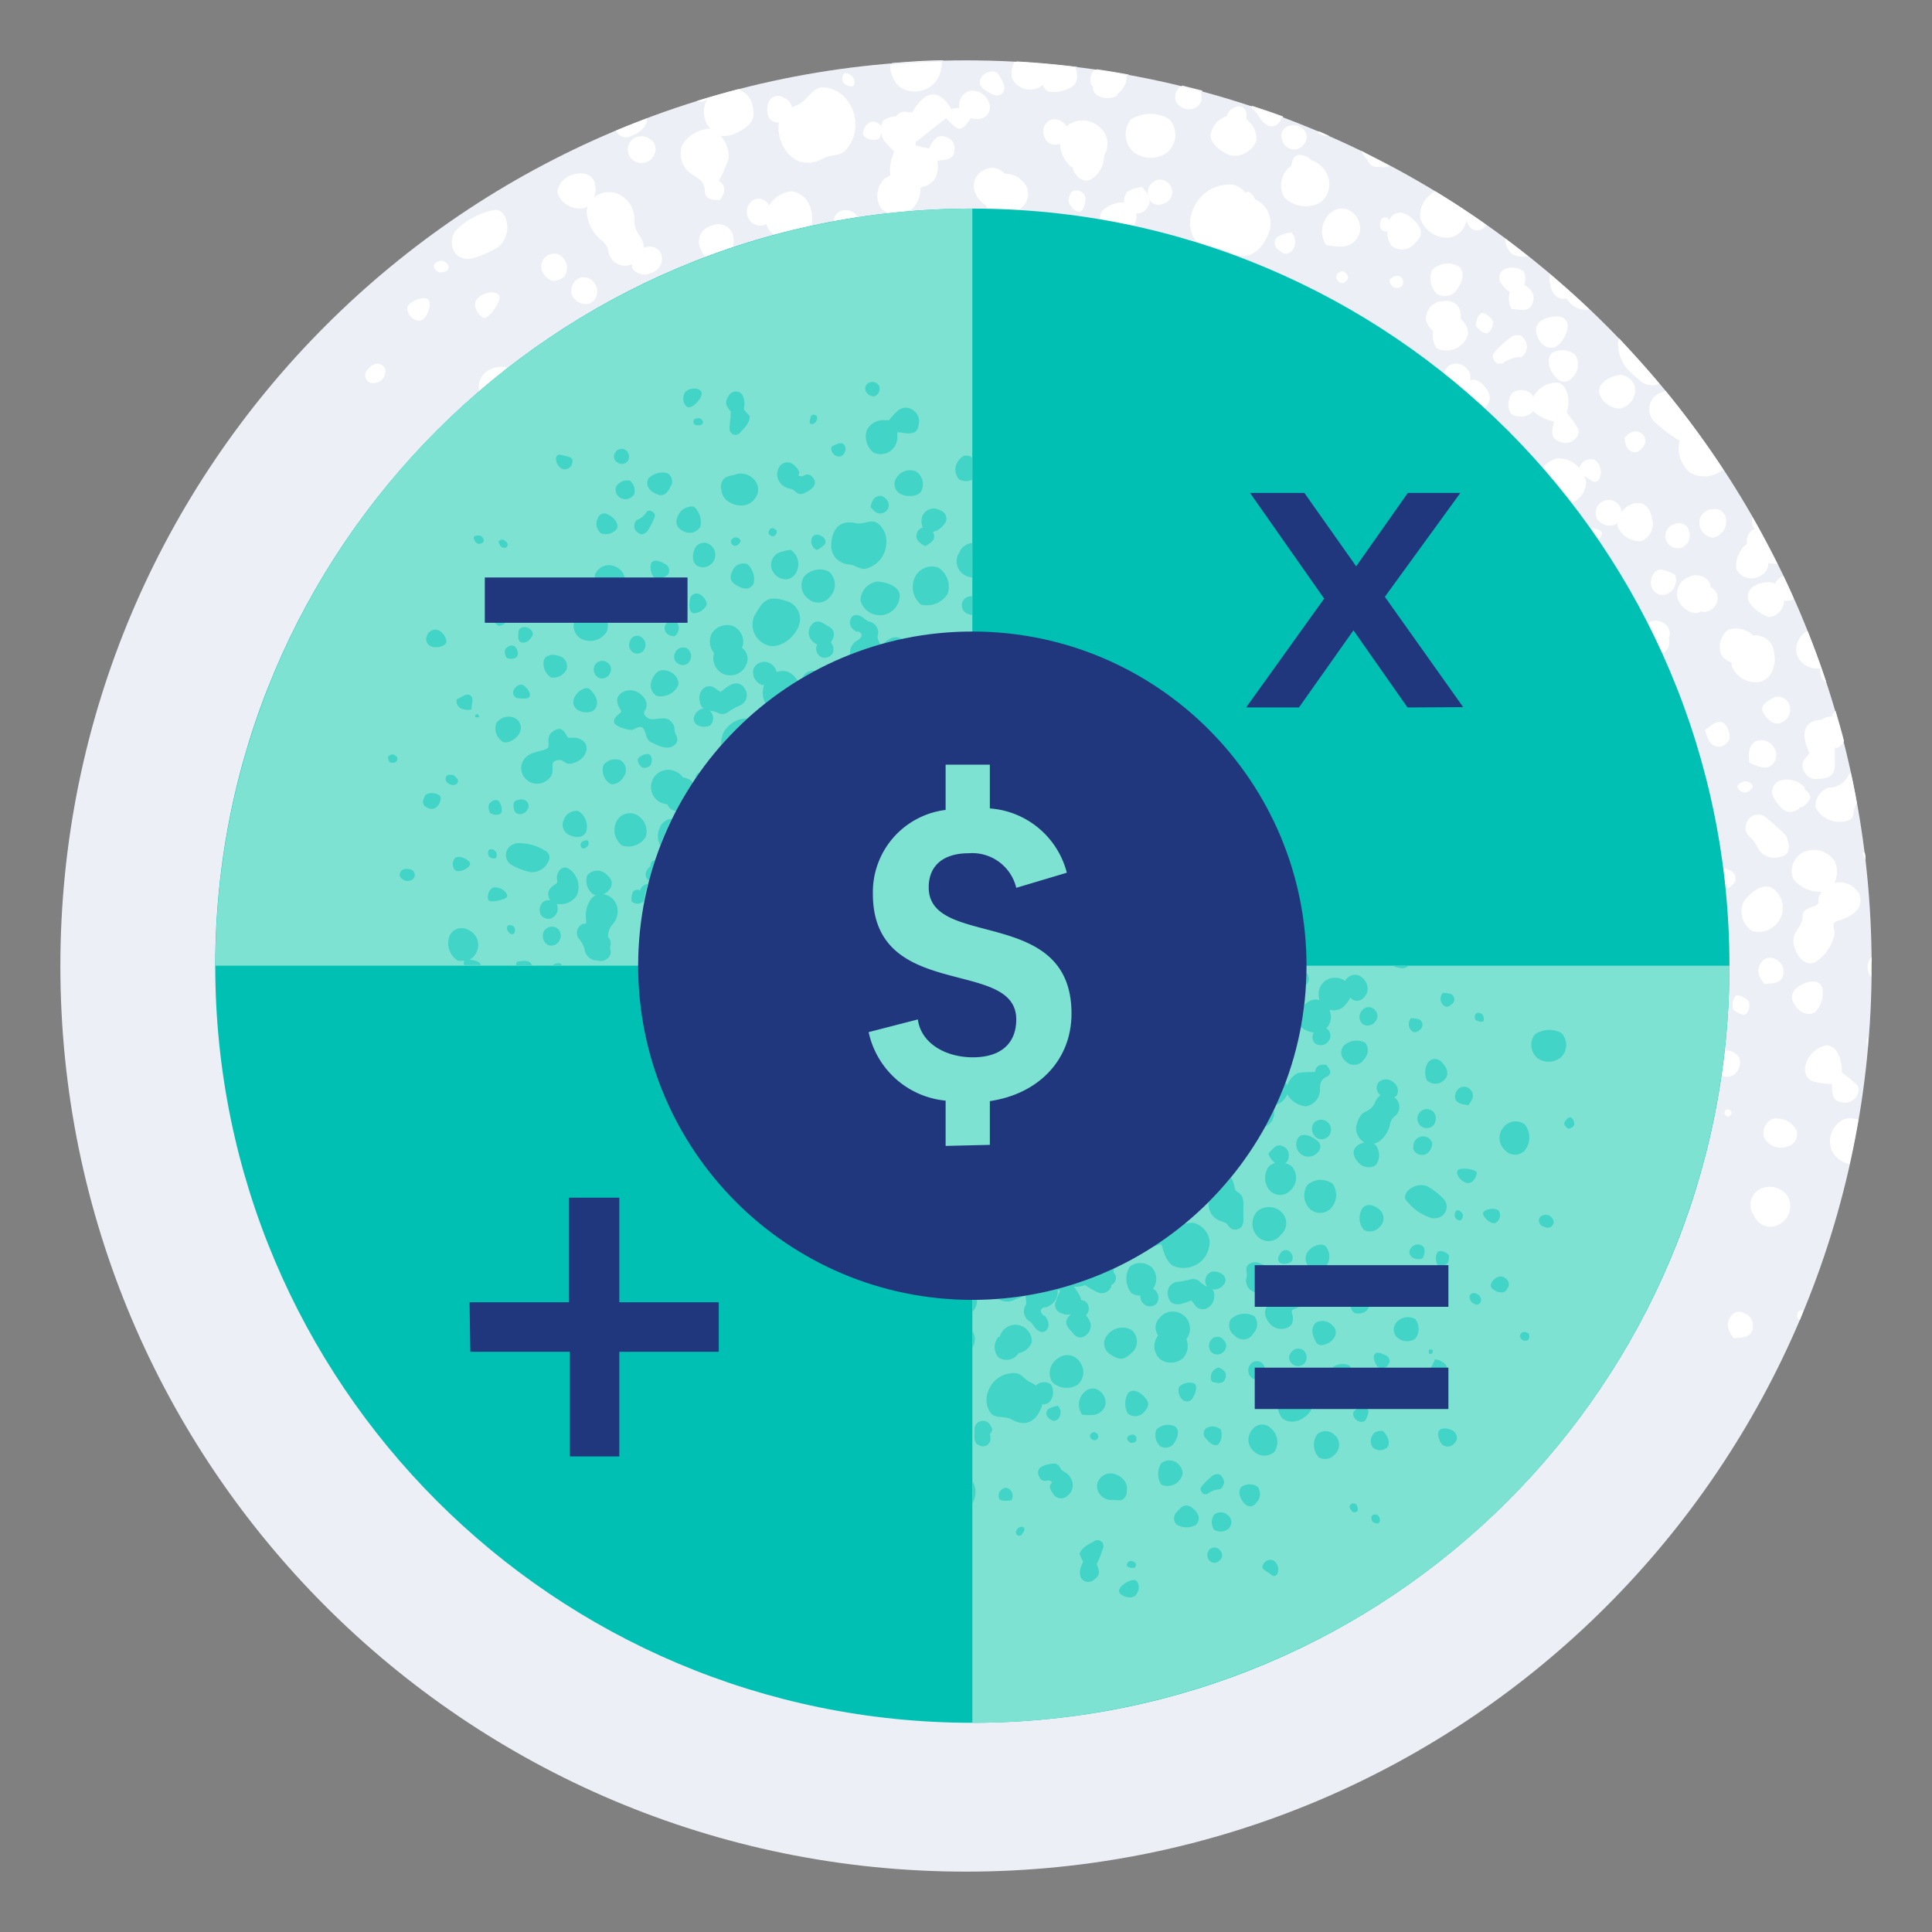 <svg xmlns="http://www.w3.org/2000/svg" fill="none" viewBox="0 0 128 128"><rect x="0" y="0" width="128" height="128" fill="#808080" stroke="none"/><path fill="#fff" d="M65.34 5.9c.27.16.82.63 1.18.26s-.07-.94-.22-1.24c-.15-.3-.66-.28-1 0-.34.28-.3.74.04.98ZM41.86 9C42.6 8.75 43 8.29 43 7.81c-.69.26-1.38.53-2.06.81a.702.702 0 0 0 .92.38ZM88 9h.07l-.72-.32A.79.79 0 0 0 88 9ZM86 9.86a.88.88 0 0 0 .7-.86.851.851 0 0 0-1-.68.67.67 0 0 0-.65.85.832.832 0 0 0 .95.69ZM83.6 7.79c.36.52.77.68 1.11.45a.68.68 0 0 0 .3-.52c-.69-.26-1.39-.49-2.09-.72.104.129.221.246.35.35.129.132.24.28.33.44ZM72.53 5.73a.77.77 0 0 0 .19.5 1.36 1.36 0 0 0 1.38.1s0-.09.07-.14a1.47 1.47 0 0 0 .61-1.25c-.7-.13-1.41-.25-2.12-.35a.93.93 0 0 0-.26.93c.036.074.08.145.13.21ZM62.14 5.27A1.94 1.94 0 0 0 62.49 4c-1.14 0-2.28.09-3.4.18a1.9 1.9 0 0 0 .64 1.49 1.79 1.79 0 0 0 2.41-.4ZM58.35 9.17c.19-.19.14-.62.18-.84-.46-.44-.79-.32-1-.08-.21.24-.39.65 0 .88a1 1 0 0 0 .82.04ZM79.26 7.14a.79.79 0 0 0 .44-1L79.64 6l-1.31-.33a1 1 0 0 0-.3 1 1 1 0 0 0 1.23.47ZM75.21 10a1.85 1.85 0 0 0 2.29 0 1.56 1.56 0 0 0 .12-2.15 2.49 2.49 0 0 0-2.58 0 1.59 1.59 0 0 0 .17 2.15ZM68.85 5.82a1 1 0 0 0 .36-.22 1 1 0 0 0 .2.33c.33.31 1.56.07 1.94-.39a1.2 1.2 0 0 0 0-1.11 58.25 58.25 0 0 0-4-.36 1.53 1.53 0 0 0-.18 1.08 1.33 1.33 0 0 0 1.68.67ZM56.69 5.63A.59.59 0 0 0 56.6 5c-.15-.11-.46-.32-.59-.15a.57.57 0 0 0 0 .59c.09.16.55.36.68.19ZM81.63 10.26a1.55 1.55 0 0 0 1.74-1 1.61 1.61 0 0 0-.67-1.38 1.832 1.832 0 0 0 0-.4.51.51 0 0 0-.76-.39c-.27.13-.51.3-.54.58a1.49 1.49 0 0 0-1 1c-.31.57.41 1.33 1.23 1.59Z"/><g clip-path="url(#a)"><path fill="#ECF0F6" d="M64 124c33.137 0 60-26.863 60-60S97.137 4 64 4 4 30.863 4 64s26.863 60 60 60Z"/><path fill="#fff" d="M115.58 51.77c-.17.06-.52.19-.46.39a.559.559 0 0 0 .48.35c.15 0 .59-.26.52-.46a.557.557 0 0 0-.54-.28ZM118.03 47.87a.95.95 0 0 0 .519-.554.947.947 0 0 0-.059-.756.791.791 0 0 0-1.16-.24c-.34.22-.72.46-.54.84.36.66.85.9 1.24.71ZM116.38 49.08c-.6.33-.52.9-.49 1.44.9.43 1.31.44 1.63 0a.84.84 0 0 0 0-1 1.003 1.003 0 0 0-1.14-.44ZM118.03 60.66a1.565 1.565 0 0 0-.62-1.82c-.52-.35-1.38.18-1.89.9a1.558 1.558 0 0 0 .55 1.93 1.6 1.6 0 0 0 1.96-1.01ZM118.32 55.35c-.433-.433-.89-.84-1.37-1.22a.778.778 0 0 0-1.12.18.807.807 0 0 0 .1 1.13c.189.176.348.382.47.61a1.22 1.22 0 0 0 1.45.74c.64-.08.87-.54.47-1.44ZM118.15 64.55a.88.88 0 0 0-.55-1 .65.65 0 0 0-.89.19c-.41.52-.17 1 .19 1.46.56-.08 1.13-.01 1.25-.65ZM115.7 67.16a.876.876 0 0 0 .17-.79c-.09-.18-.66-.51-.87-.4a.996.996 0 0 0-.16.92c.19.18.7.46.86.27ZM109.41 38.86a.791.791 0 0 0 .392.468.778.778 0 0 0 .608.042 1.001 1.001 0 0 0 .57-1.28 2.562 2.562 0 0 0-.92-.35c-.49-.01-.79.61-.65 1.12ZM110.94 34.73a.804.804 0 0 0-.513.413.801.801 0 0 0-.037.657.829.829 0 0 0 1 .49.862.862 0 0 0 .51-1.1.665.665 0 0 0-.366-.467.672.672 0 0 0-.594.007ZM114.8 71.24a1.002 1.002 0 0 0 .44-1.15 1.003 1.003 0 0 0-1-.48 41.6 41.6 0 0 1-.21 1.61.768.768 0 0 0 .77.02ZM76.67 11.92a.86.86 0 0 0-.59 1.06.66.66 0 0 0 .93.53.809.809 0 0 0 .262-1.487.83.83 0 0 0-.602-.103ZM105.88 35.75c.16-.15.28-.31.25-.46-.03-.15-.48-.31-.8-.32l.55.78ZM107.34 27.07a1.294 1.294 0 0 0 1-1.35 1.09 1.09 0 0 0-1-.88c-.86.11-1.47.63-1.39 1.2a1.462 1.462 0 0 0 1.39 1.03ZM107.93 24.56c.185.19.382.366.59.53a1.234 1.234 0 0 0 1.42.33c-.85-1-1.75-2-2.67-3a1.668 1.668 0 0 0-.07.32c0 .401.089.797.26 1.16.112.249.272.473.47.66ZM109.58 27.91c.52.488 1.09.92 1.7 1.29a2.065 2.065 0 0 0 .75 2.15 1.93 1.93 0 0 0 2.13-.25 60.788 60.788 0 0 0-3.81-5.2l-.3.11a1.166 1.166 0 0 0-.745 1.397c.048.188.143.36.275.503ZM104.64 31.01a1.867 1.867 0 0 0-1.45-.64 1.62 1.62 0 0 0-1 .67c.65.75 1.28 1.51 1.89 2.29a1.497 1.497 0 0 0 1-1.41 1.267 1.267 0 0 0-.14-.4l.48.3a.325.325 0 0 0 .267.096.33.33 0 0 0 .243-.146.999.999 0 0 0-.26-1.29.772.772 0 0 0-1.03.53ZM103.78 19.77c.078.128.172.245.28.35a1.475 1.475 0 0 0 1.24.38c-.85-.81-1.73-1.59-2.62-2.35a.547.547 0 0 0 0 .14c-.08.83.35 1.66 1.1 1.48ZM120.61 44.28a.827.827 0 0 0 0 .35.628.628 0 0 0 .38.55 57.13 57.13 0 0 0-1.24-3.39 1.42 1.42 0 0 0-.68 1.66 1.46 1.46 0 0 0 1.54.83ZM116.73 38.63c-.66.12-1 .56-.92 1.05.08.49 1.11 1.25 1.49 1.19a1.127 1.127 0 0 0 .9-1.08 1 1 0 0 0 .58-.07l.06-.06c-.22-.5-.44-1-.68-1.49a.705.705 0 0 0-.17.06.87.87 0 0 0-.37.43 1.53 1.53 0 0 0-.89-.03ZM119.03 53.68a.673.673 0 0 0 .24-.21h.1c.26-.1.59-.49.56-.71a.85.85 0 0 0-.35-.44.65.65 0 0 0-.07-.21 1.572 1.572 0 0 0-1.66-.36.793.793 0 0 0-.429.848c.02.112.064.218.129.312.48.81.92 1.06 1.48.77ZM114.03 43.35a1.125 1.125 0 0 0 .7.54c-.01.08-.01.16 0 .24a1.738 1.738 0 0 0 1.8 1.06c.78-.15 1.2-1 1-2a1.247 1.247 0 0 0-1.37-1.09 1.695 1.695 0 0 0-1.67-.38 1.461 1.461 0 0 0-.46 1.63ZM113.52 33.74a.89.89 0 0 0-.903 1.108 1.009 1.009 0 0 0 .863.772 1.082 1.082 0 0 0 .86-1.29.692.692 0 0 0-.284-.47.705.705 0 0 0-.536-.12ZM116.64 38.14a.872.872 0 0 0 .51-.85c.2.045.405.069.61.07-.52-1-1.08-2.09-1.66-3.11a1.366 1.366 0 0 0 0 .51.431.431 0 0 0 .18.28.804.804 0 0 0-.53.91v.07a1.867 1.867 0 0 0-.72 1.66 1.115 1.115 0 0 0 .7.596 1.113 1.113 0 0 0 .91-.136ZM89.15 18.64a.31.31 0 0 0 .06-.49c-.15-.19-.3-.24-.51-.08a.32.32 0 0 0-.06.52.309.309 0 0 0 .51.05ZM71.55 14.03c.27-.07.37-.68.36-.93a.6.6 0 0 0-.87-.41.83.83 0 0 0-.22.74c.06.2.46.66.73.6Z"/><path fill="#fff" d="M72.9 14.55c.74.13 1.49.27 2.22.43a1.36 1.36 0 0 0 .16-.84.82.82 0 0 0 .76-.42c.31-.51 0-.91-.39-1.34-.53.13-1.13.15-1.16.85-.01.06-.01.12 0 .18a2 2 0 0 0-1.45.55.75.75 0 0 0-.14.59ZM103.03 23.01a1.863 1.863 0 0 0 .84-1.47c-.07-.48-.49-.67-1.16-.53-.67.14-1 .48-.93 1 .14.73.67 1.15 1.25 1ZM81.21 16.6c1.53.93 2.43-.08 2.87-1.22.13-.38.13-.79 0-1.17a1.731 1.731 0 0 0-.92-1c-.09-.22-.33-.51-.5-.51a.34.34 0 0 0-.15.07 1.38 1.38 0 0 0-.92-.54 2.591 2.591 0 0 0-2.58 1.74 2.1 2.1 0 0 0 .21 2c.049.06.106.115.17.16l.67.23c.396-.004.788.078 1.15.24ZM85.55 16.66a.9.9 0 0 0 0-1.26 2.771 2.771 0 0 0-.87.26.53.53 0 0 0 0 .87c.24.23.53.42.87.13ZM48.53 15.48a1 1 0 0 0-1.38-.52 1.069 1.069 0 0 0-.69 1.6c.066.173.165.333.29.47.59-.22 1.19-.43 1.79-.63a1.6 1.6 0 0 0-.01-.92ZM120.27 53.45a1.768 1.768 0 0 0 1.52 1c.39 0 1-.05 1-.56a1.76 1.76 0 0 1 .23-.69c-.12-.68-.25-1.36-.4-2 0 0-.1.07-.13.12a1.449 1.449 0 0 1-1.34.86 1.335 1.335 0 0 0-.88 1.27ZM120.71 47.68c-1.17.07-1.46.86-.83 2.22-.058.093-.125.18-.2.26a.738.738 0 0 0-.11 1 .81.81 0 0 0 .84.44c.92 0 1.22-.32 1.15-1.25v-.81a.65.65 0 0 0 .19 0 .998.998 0 0 0 .42-.45c-.17-.67-.36-1.32-.56-2a1.342 1.342 0 0 0-.28.39.999.999 0 0 0-.5.11l-.12.09ZM32.63 24.42a1.26 1.26 0 0 0-.87 1.52c.62-.54 1.25-1.06 1.9-1.56a1.52 1.52 0 0 0-1.03.04ZM39.03 20.12a.87.87 0 0 0 .48-1.11.88.88 0 0 0-1.06-.61.91.91 0 0 0-.58 1.08 1 1 0 0 0 1.16.64ZM32.03 21.05c.3.15 1.17-1.05 1.06-1.42-.11-.37-.94-.35-1.42.11-.48.46.04 1.16.36 1.31ZM113.34 38.91a1.215 1.215 0 0 0-.09-.34 1.052 1.052 0 0 0-1.39-.32 1.148 1.148 0 0 0-.63 1.59c.28.58 1 .92 1.37.71l.07-.05a.66.66 0 0 0 .46 0 .932.932 0 0 0 .64-1.12.87.87 0 0 0-.43-.47ZM108.38 29.95c.22 0 .5-.31.6-.55a.682.682 0 0 0-.17-.65c-.45-.33-.85-.14-1.2.29.11.44.18.94.77.91ZM114.97 58.35c.11-.59-.38-.71-.82-.85.06.46.13.93.18 1.4a1.006 1.006 0 0 0 .64-.55ZM112.97 48.35c.15.64.35 1.15 1 1.11a.828.828 0 0 0 .61-.5 1.314 1.314 0 0 0-.31-1c-.5-.38-.86.12-1.3.39ZM110.55 41.62a1 1 0 0 0-1.27-.41l-.12.09c.33.65.64 1.31.95 2a.821.821 0 0 0 .45-1 .85.85 0 0 0-.01-.68ZM107.4 33.73a.856.856 0 0 0-.795-.606.861.861 0 0 0-.795 1.246 1.001 1.001 0 0 0 1.18.39.747.747 0 0 0 .17-.12c-.005.07-.005.14 0 .21a1.574 1.574 0 0 0 1.57 1 1.237 1.237 0 0 0 .74-1.45c-.17-.82-.55-1.16-1.18-1.05a1.422 1.422 0 0 0-.85.57.95.95 0 0 0-.04-.19ZM94.95 21.94a1.51 1.51 0 0 0 .23 1.13 1.48 1.48 0 0 0 1.82-.42c.41-.48.32-1-.23-1.53a1.5 1.5 0 0 0 0-.42c-.15-.66-.7-.9-1.52-.69a1.21 1.21 0 0 0-.78 1.22c.096.274.261.52.48.71ZM104.15 25.03a1.183 1.183 0 0 0 .21-1.52 1.34 1.34 0 0 0-1.55-.11c-.37.37-.21 1.16.35 1.68a.651.651 0 0 0 .99-.05ZM96.4 19.35c.57-.68.66-1.36.24-1.71a1.5 1.5 0 0 0-1.76.25 1.47 1.47 0 0 0 .29 1.56 1 1 0 0 0 1.23-.1ZM92.95 18.8a.45.45 0 0 0-.24-.51.64.64 0 0 0-.63.26c-.09.18.15.44.33.51.18.07.49-.04.54-.26ZM101.59 26.29a1.314 1.314 0 0 0-.18-.23 1.001 1.001 0 0 0-1.24 0 1.228 1.228 0 0 0-.06 1.35 1.198 1.198 0 0 0 1.44-.11.534.534 0 0 1 0-.08c.395.36.884.603 1.41.7-.12.56-.31 1.12.41 1.36a.89.89 0 0 0 1.1-.34.633.633 0 0 0 .1-.52 9.724 9.724 0 0 0-.76-1.07c.25-1 0-1.83-.59-2a1.767 1.767 0 0 0-1.63.94ZM98.42 26.98c.44-.47.36-1-.23-1.55a.86.86 0 0 0-.79-.25.72.72 0 0 0 0-.38 1 1 0 0 0-1.14-.69.79.79 0 0 0-.59.68c.9.72 1.78 1.46 2.63 2.24l.12-.05ZM65.21 5.93c.27.16.82.63 1.19.25s-.08-.93-.23-1.23c-.15-.3-.66-.28-1 0-.34.28-.35.74.04.98ZM114.69 73.62a.269.269 0 0 0-.34-.08c-.08 0-.11.24-.07.3.04.06.17.17.28.12a.27.27 0 0 0 .13-.34ZM29.09 18.05c.12 0 .55 0 .63-.27.08-.27-.31-.49-.44-.5a.599.599 0 0 0-.53.27c-.07.18.18.43.34.5ZM27.78 21.25c.51 0 .87-1.16.59-1.41s-1.4.12-1.39.63a.87.87 0 0 0 .8.78ZM25.19 25.25a.85.85 0 0 0 .35-.68.539.539 0 0 0-.77-.42c-.21.1-.73.46-.53.93.2.47.79.27.95.17ZM36.54 18.59a1 1 0 0 0 .86-.29 1 1 0 0 0-.46-1.47.87.87 0 0 0-1.07 1 1.18 1.18 0 0 0 .67.76ZM31.39 17.09a6.781 6.781 0 0 0 1.64-.74 1.72 1.72 0 0 0 .45-1.94c-.17-.36-.44-.58-.8-.48a4.83 4.83 0 0 0-2.51 1.37 1.67 1.67 0 0 0-.2.41c-.19 1 .49 1.64 1.42 1.38ZM49.54 14.35a.87.87 0 0 0 1.07.56.8.8 0 0 0 .16-.08c.086.311.28.581.55.76.8-.21 1.6-.41 2.41-.58a1.46 1.46 0 0 0 .08-.48c0-1.15-.69-1.82-1.41-1.85a2 2 0 0 0-1.44.92.79.79 0 0 0-1-.37.9.9 0 0 0-.42 1.12ZM45.83 11.54c.44.29.87.46.87 1.14 0 .49.48.61 1 .56.41-.51.37-1-.08-1.27.269-.467.49-.96.66-1.47a2 2 0 0 0-.56-1.51 1.75 1.75 0 0 0 1.08-.19c1.09-.53 1.3-1 1-2a1.48 1.48 0 0 0-.89-.89c-.92.24-1.83.5-2.74.78a.77.77 0 0 0 .49 0l.18-.1a1.749 1.749 0 0 0-.08 1.47c.071.173.173.332.3.47a2.26 2.26 0 0 0-1.85 1.06 1.63 1.63 0 0 0 .62 1.95ZM38.7 13.79a.942.942 0 0 0 .22-.12c-.056.24-.056.49 0 .73a2.69 2.69 0 0 0 1 1.57c.18.157.312.361.38.59a1.11 1.11 0 0 0 1.61.92.56.56 0 0 0 0 .32 1 1 0 0 0 1.22.29 1 1 0 0 0 .68-1.26.84.84 0 0 0-1.15-.4 1.59 1.59 0 0 0-.27-.8 1.6 1.6 0 0 1-.36-1.13 1.83 1.83 0 0 0-.84-1.52 1.56 1.56 0 0 0-1.7 0l-.13.1a1.5 1.5 0 0 0 0-1.08c-.21-.5-.83-.65-1.56-.38-.55.2-1 .87-.82 1.29a1.59 1.59 0 0 0 1.72.88ZM41.74 9.04c.74-.27 1.15-.72 1.13-1.2-.69.26-1.37.53-2.05.81a.691.691 0 0 0 .92.39ZM42.12 9.1a.88.88 0 0 0-.47 1.12.923.923 0 0 0 1.72-.67 1 1 0 0 0-1.25-.45ZM124.03 63.43a.249.249 0 0 0-.12.08.998.998 0 0 0 .06 1.21v-.76c0-.26.06-.34.06-.53ZM121.53 58.5a1.62 1.62 0 0 0 0-1.47 1.649 1.649 0 0 0-2.09-.55 1.39 1.39 0 0 0-.63 1.74 2.183 2.183 0 0 0 1.89.85.93.93 0 0 0-.22.63c.06.5-1.09.3-1.05 1 .04.7-.74 1-.59 1.84.15.84.81 1.55 1.46 1.18.57-.377.988-.944 1.18-1.6.23-.5-.32-.94.3-1.12.62-.18 1.85-.7 1.38-1.8a1.468 1.468 0 0 0-1.63-.7ZM123.39 56.56v-.05c.06.16.14.32.21.48 0-.18 0-.36-.07-.54l-.14.11ZM122.03 71.06c0-1.05-.4-1.78-1-1.8a1.75 1.75 0 0 0-1.44 1.5c0 .73.32 1 1.78 1.06 0 .57 0 1.16.71 1.22a.891.891 0 0 0 1-.58.63.63 0 0 0 0-.54 10.55 10.55 0 0 0-1.05-.86ZM123.74 69.35v-.67a.807.807 0 0 0 0 .67ZM51.61 8.1a2.48 2.48 0 0 0 .46 1.87c.217.339.54.596.92.73a1.9 1.9 0 0 0 1.55-.21c.55-.29 1.16-.11 1.54-.6a2.57 2.57 0 0 0 .15-3.1 2.09 2.09 0 0 0-1.72-1c-.72 0-1 .89-1.7 1.17a2.28 2.28 0 0 0-.35.17.77.77 0 0 0-.53-.65.66.66 0 0 0-1 .29c-.13.32-.13.68 0 1a.66.66 0 0 0 .68.33ZM117.43 74.14a.998.998 0 0 0-.55 1.22 1.23 1.23 0 0 0 1.53.6.84.84 0 0 0 .62-1.05 1.432 1.432 0 0 0-1.6-.77ZM122.12 74.18a1.638 1.638 0 0 0-.78 2 1.693 1.693 0 0 0 1.2.95c.21-1 .41-1.95.58-2.94a1.44 1.44 0 0 0-1-.01ZM115.58 87.01a.66.66 0 0 0-.9.19c-.4.52-.16 1 .19 1.47.56-.09 1.13 0 1.25-.66a.891.891 0 0 0-.54-1ZM116.62 78.78a1.17 1.17 0 0 0-.41 1.75 1.157 1.157 0 0 0 1.221.739c.17-.02.334-.078.479-.169a1.358 1.358 0 0 0 .52-1.86 1.428 1.428 0 0 0-1.81-.46ZM119.1 87.35a.52.52 0 0 0 .14.11c.09-.21.17-.42.25-.64a.27.27 0 0 0-.18 0c-.28.05-.28.46-.21.53ZM120.26 67.06a1.86 1.86 0 0 0 .47-1.62c-.18-.45-.63-.54-1.25-.26s-.91.71-.68 1.2c.32.68.93.97 1.46.68ZM87.86 16.23c.352.072.71.109 1.07.11a1.26 1.26 0 0 0 1.17-1 1.38 1.38 0 0 0-.92-1.5 1.23 1.23 0 0 0-.9.16 1.63 1.63 0 0 0-.42 2.23ZM87.9 9h.06l-.72-.32a.81.81 0 0 0 .66.32ZM90.61 10.59a.62.62 0 0 0 .72.46h.07a.94.94 0 0 0 .64-.06c-.61-.32-1.22-.64-1.84-1 .069.23.209.434.4.58l.01.02ZM101.23 16.97c-.5-.39-1-.79-1.5-1.17a1.33 1.33 0 0 0 .41 1 1.47 1.47 0 0 0 1.09.17ZM85.95 10.28c-.25.09-.35.4-.39.7a1.59 1.59 0 0 0-.48 2.09 2 2 0 0 0 2.4.34 1.53 1.53 0 0 0 .37-2 1.68 1.68 0 0 0-1-.81 1.001 1.001 0 0 0-.9-.32ZM85.89 9.89a.88.88 0 0 0 .68-.89.841.841 0 0 0-1-.68.66.66 0 0 0-.64.85.831.831 0 0 0 .96.72ZM100.03 19.35a1.444 1.444 0 0 0 .12 1.13c.57 0 1.11.25 1.37-.35a.878.878 0 0 0-.3-1.1.99.99 0 0 0-.25-.14 1.308 1.308 0 0 0 0-.89 1.24 1.24 0 0 0-1.35-.13.64.64 0 0 0-.09 1 2 2 0 0 0 .5.48ZM99.61 24.04a1.83 1.83 0 0 1 1.13-.38c.18 0 .43-.44.43-.69a1.011 1.011 0 0 0-.4-.73.8.8 0 0 0-.7.12c-.36.273-.695.578-1 .91-.27.27-.2.54.12.81.14-.01.34.04.42-.04ZM83.47 7.82c.36.51.78.68 1.11.45a.69.69 0 0 0 .31-.52c-.69-.26-1.39-.49-2.09-.73.098.134.216.252.35.35.129.133.236.285.32.45ZM97.79 21.6c.16.22.58.57.78.46a.88.88 0 0 0 .34-.73c0-.2-.52-.66-.75-.59-.23.07-.45.75-.37.86ZM91.44 15.06c0 .1.3.31.36.28a.566.566 0 0 0 .13-.08c-.04.351.045.705.24 1a1.1 1.1 0 0 0 1.59-.16c.53-.52.51-.94-.1-1.53-.61-.59-1.11-.6-1.48-.21a.659.659 0 0 0-.12.22.37.37 0 0 0-.34-.17c-.34.03-.27.48-.28.65ZM96.03 15.74a1.35 1.35 0 0 0 1.12-1.13c.062.215.187.407.36.55a.651.651 0 0 0 .94-.28c-1.09-.77-2.2-1.51-3.35-2.2a1.77 1.77 0 0 0-1 1.8 1.87 1.87 0 0 0 1.93 1.26ZM72.41 5.76a.679.679 0 0 0 .19.49 1.34 1.34 0 0 0 1.37.11.607.607 0 0 0 .07-.14 1.46 1.46 0 0 0 .61-1.25c-.7-.13-1.41-.25-2.12-.35a.9.9 0 0 0-.25.93.798.798 0 0 0 .13.21ZM58.79 9.56c.14.17.3.33.46.5a2.78 2.78 0 0 0-.26 1.57 3.152 3.152 0 0 0-.36.19 1.54 1.54 0 0 0-.24 2c.172.163.387.274.62.32l1.1-.1c.187-.088.351-.218.48-.38a1.72 1.72 0 0 0 .38-1.22l.22-.07c.87-.27 1-.94.92-1.72.48-.1 1.07 0 1.13-.69a.78.78 0 0 0-.55-.88c-.67-.24-.9.3-1.15.77l-.88-.22v-.24c.136-.077.266-.164.39-.26.53-.45 1.09-.88 1.63-1.3.87.93 1 .92 1.64 0 .247.079.513.079.76 0a.76.76 0 0 0 .45-1 1.15 1.15 0 0 0-1.31-.8 1 1 0 0 0-.66 1.13 1.49 1.49 0 0 0-.53.07c-.82-1.37-1.73-1.27-2.58.2a1.151 1.151 0 0 1-.32 0 .68.68 0 0 0-.76.28 1.4 1.4 0 0 0-.84.28 1.26 1.26 0 0 0 .26 1.57ZM65.25 11.25a1.14 1.14 0 0 0-.61 1.58c.132.318.364.585.66.76.05.093.111.18.18.26.67 0 1.34 0 2 .07.125-.086.24-.187.34-.3a1.162 1.162 0 0 0-.17-1.7 1.509 1.509 0 0 0-1.09-.41 1.06 1.06 0 0 0-1.31-.26ZM62.03 5.35a2 2 0 0 0 .36-1.26c-1.14 0-2.28.1-3.41.19a1.89 1.89 0 0 0 .65 1.49 1.78 1.78 0 0 0 2.4-.42ZM55.77 13.96a.69.69 0 0 0-.52.71c.52-.09 1-.2 1.58-.28a.92.92 0 0 0-1.06-.43Z"/><path fill="#fff" d="M58.22 9.2c.2-.19.15-.62.19-.84-.46-.45-.79-.32-1-.08-.21.24-.4.65 0 .87a1 1 0 0 0 .81.05ZM69.56 7.96a.86.86 0 0 0-.34 1.16.72.72 0 0 0 1 .39 2.25 2.25 0 0 0 .6 1.41c.082.078.172.145.27.2v.1c.22.57.67.85 1.13.7a1.83 1.83 0 0 0 .93-1.62 1.45 1.45 0 0 0-.36-1.93 1.66 1.66 0 0 0-2.14 0 .91.91 0 0 0-1.09-.41ZM79.14 7.17a.79.79 0 0 0 .43-1 .598.598 0 0 0-.06-.11c-.43-.12-.87-.22-1.31-.33a.92.92 0 0 0-.29 1 1 1 0 0 0 1.23.44ZM75.09 10.06a1.85 1.85 0 0 0 2.29 0 1.56 1.56 0 0 0 .11-2.15 2.45 2.45 0 0 0-2.57 0 1.59 1.59 0 0 0 .17 2.15ZM68.72 5.85c.136-.053.262-.131.37-.23a.83.83 0 0 0 .2.34c.33.31 1.56.06 1.93-.39a1.14 1.14 0 0 0 0-1.11c-1.32-.16-2.65-.29-4-.37a1.55 1.55 0 0 0-.17 1.09 1.32 1.32 0 0 0 1.67.67ZM56.56 5.66a.55.55 0 0 0-.09-.6c-.15-.11-.46-.32-.58-.15a.55.55 0 0 0 0 .59c.08.12.55.33.67.16ZM81.51 10.29a1.55 1.55 0 0 0 1.74-1 1.629 1.629 0 0 0-.67-1.38 2.429 2.429 0 0 0 0-.4.51.51 0 0 0-.77-.39.82.82 0 0 0-.54.58 1.48 1.48 0 0 0-1 1c-.3.56.42 1.27 1.24 1.59Z"/><path fill="#00BFB3" d="M64.42 114.14c27.702 0 50.16-22.457 50.16-50.16 0-27.702-22.458-50.16-50.16-50.16-27.703 0-50.16 22.458-50.16 50.16 0 27.703 22.457 50.16 50.16 50.16Z"/><path fill="#7DE2D1" d="M14.27 63.98h50.15V13.82a50.15 50.15 0 0 0-50.15 50.16ZM114.58 63.98H64.42v50.16a50.161 50.161 0 0 0 50.16-50.16Z"/><path fill="#42D4C6" d="M88.03 75.26a.655.655 0 0 0-.08-.92.651.651 0 0 0-.92.08.72.72 0 0 0 .13.91.62.62 0 0 0 .87-.07ZM87.82 83.94a1.07 1.07 0 0 0 0-1.38c-.23-.2-.75-.08-1.06.24a.77.77 0 0 0-.09 1.06 1 1 0 0 0 1.15.08ZM85.28 71.93a1.061 1.061 0 0 0-.11-.21c-.19.5-.39 1-.61 1.47a1.17 1.17 0 0 0 .52-.36.999.999 0 0 0 .2-.34 1.6 1.6 0 0 0 1.25.81 1.14 1.14 0 0 0 .92-1.05c0-.37 0-.7.43-.91.43-.21.22-.5 0-.78-.45-.09-.72.09-.76.47a6.309 6.309 0 0 0-1.13.06 1.4 1.4 0 0 0-.71.84ZM84.03 76.42c.088.245.24.463.44.63a1 1 0 0 0-.42.25 1.28 1.28 0 0 0 .09 1.59.94.94 0 0 0 1.33 0 1.138 1.138 0 0 0 .11-1.62 1.06 1.06 0 0 0-.43-.2.56.56 0 0 0 .23-.46.62.62 0 0 0-.43-.68c-.4-.18-.6.19-.92.49ZM85.58 89.56a.52.52 0 0 0 0 .77.58.58 0 0 0 .84 0 .63.63 0 0 0-.05-.86.56.56 0 0 0-.79.09ZM88.29 78.43a1.32 1.32 0 0 0-1.67.08 1.25 1.25 0 0 0 .16 1.58 1 1 0 0 0 1.36 0 1.29 1.29 0 0 0 .15-1.66ZM84.86 82.99c-.11.16-.28.46-.09.64.19.18.51.1.72 0 .21-.1.2-.47 0-.66a.39.39 0 0 0-.63.02ZM83.21 99.58a.81.81 0 0 0 .12-1.07.94.94 0 0 0-1.08 0c-.26.27-.13.81.27 1.17a.449.449 0 0 0 .69-.1ZM82.82 90.43a.62.62 0 0 0 .11.85.46.46 0 0 0 .69-.12.581.581 0 0 0 0-.85.53.53 0 0 0-.8.12ZM83.83 74.64c.124-.06.235-.14.33-.24a.92.92 0 0 0 .23-.85c-.18.37-.36.73-.56 1.09ZM83.35 81.95a1.001 1.001 0 0 0 1.51-.15 1 1 0 0 0 0-1.53 1.19 1.19 0 0 0-1.58 0 1.21 1.21 0 0 0 .07 1.68ZM90.46 69.09a1.24 1.24 0 0 0-1.44.2.7.7 0 0 0 .12 1 .76.76 0 0 0 1.22-.1.84.84 0 0 0 .1-1.1ZM83.03 85.57c.4.17.87.14 1 .3.13.16.28.39 0 .6-.28.21-.34.75.13 1.26.47.51 1.36.35 1.47-.14.11-.49-.15-.69 0-.8.15-.11.57-.15.61-.48.04-.33-.84-.85-1-.86-.16-.01-.62.17-.7-.16-.08-.33.07-.75-.21-1s-.9-.84-1.44-.61c-.54.23-.2.63-.3.95a.77.77 0 0 0 .44.94ZM86.19 68.04c.245.204.543.333.86.37a.55.55 0 0 0 .07.71.64.64 0 0 0 .85-.08.6.6 0 0 0 0-.84l-.1-.07a1.08 1.08 0 0 0 .23-1.15.244.244 0 0 0 0-.08 1 1 0 0 0 1.08-.39c.12-.125.214-.27.28-.43a.51.51 0 0 0 .36.22c.41.07.79-.38.79-.8a1 1 0 0 0-.62-.89.78.78 0 0 0-.88.38 1.12 1.12 0 0 0-1.42.08 1.14 1.14 0 0 0-.26 1.19.84.84 0 0 0-.71.09 1.3 1.3 0 0 0-.29.22c-.08.49-.15.98-.24 1.47ZM83.03 88.35a.86.86 0 0 0 .08-1.14 1.309 1.309 0 0 0-1.58.21.82.82 0 0 0 .29 1.08.75.75 0 0 0 1.21-.15ZM80.83 103.35a.429.429 0 0 0 0-.63.452.452 0 0 0-.68-.07.52.52 0 0 0-.16.38.527.527 0 0 0 .16.38.458.458 0 0 0 .68-.06ZM81.31 100.35a.69.69 0 0 0-.87 0 .88.88 0 0 0 0 1 .839.839 0 0 0 1-.11.618.618 0 0 0 .13-.474.608.608 0 0 0-.26-.416ZM90.27 80.05a1.19 1.19 0 0 0 .11 1.45.87.87 0 0 0 1.06-.25.759.759 0 0 0-.12-1.17c-.39-.31-.83-.33-1.05-.03ZM90.26 66.92a.64.64 0 0 0 0 .91.601.601 0 0 0 .84-.13.55.55 0 0 0 0-.77.54.54 0 0 0-.84-.01ZM84.44 96.18a1.19 1.19 0 0 0-.25-1.56.79.79 0 0 0-1.19.06 1 1 0 0 0 .07 1.47 1 1 0 0 0 1.37.03ZM86.55 64.45v.8a.56.56 0 0 0 0-.8ZM91.1 73.04a1.12 1.12 0 0 1-.58.59c-.44.17-.56.61-.67 1a1.1 1.1 0 0 0 .54 1.06h.1a1 1 0 0 0-.68.32c-.24.29-.13.73.27 1.09a.87.87 0 0 0 1.07.09 1.11 1.11 0 0 0 0-1.32.45.45 0 0 0-.14-.1 1.14 1.14 0 0 0 .46-.22 1.93 1.93 0 0 0 .64-1.14.86.86 0 0 1 .25-.42.78.78 0 0 0 0-1.3.38.38 0 0 0 .19-.13.67.67 0 0 0-.22-.84.702.702 0 0 0-1 0 .59.59 0 0 0 .13.84 1.14 1.14 0 0 0-.36.48ZM86.03 75.35a.809.809 0 0 0 1.27 1 .49.49 0 0 0 0-.75c-.53-.44-1.02-.52-1.27-.25ZM94.28 82.58a.54.54 0 0 0-.77.07.42.42 0 0 0 .08.67.77.77 0 0 0 .6.07c.15-.04.29-.63.09-.81ZM94.92 89.63v-.18c0-.01-.18-.1-.24 0s0 .13 0 .22.19-.01.24-.04ZM94.03 67.54a1.919 1.919 0 0 0-.55-.08.6.6 0 0 0 .08.86c.23.16.39 0 .54-.12a.4.4 0 0 0-.07-.66ZM94.64 70.35a1.251 1.251 0 0 0-.1 1.23.822.822 0 0 0 1.19-.08c.27-.27.19-.73-.2-1.11a.58.58 0 0 0-.89-.04ZM93.61 76.03a.61.61 0 0 0 1 .34.851.851 0 0 0 .27-.67.64.64 0 0 0-1.23.33h-.04ZM95.79 91l.08-.17a.54.54 0 0 0-.31-.59.76.76 0 0 0-.5-.17c-.06.27-.44.66-.22.91s.67.02.95.02ZM94.1 74.57a.62.62 0 0 0 .85 0 .7.7 0 0 0 0-.93.63.63 0 0 0-.87.91l.02.02ZM96.35 95.63a.52.52 0 0 0 0-.77c-.28-.25-.84-.3-1-.09-.16.21 0 .73.2.94a.57.57 0 0 0 .8-.08ZM97.84 77.71c0-.24-1-.38-1.23-.2-.23.18.09.7.52.85.43.15.71-.42.71-.65ZM98.03 86.35a.35.35 0 0 0 0-.48c-.07-.1-.37-.31-.58-.13-.21.18 0 .5.11.58.11.08.35.19.47.03ZM97.29 73.22c.17-.29.48-.58.15-1a.56.56 0 0 0-.77-.12.76.76 0 0 0-.27.5c-.01.41.24.54.89.62ZM96.92 80.49c0-.09-.2-.33-.37-.3-.17.03-.2.35-.16.43a.39.39 0 0 0 .33.24c.14-.01.21-.25.2-.37ZM86.67 93.68a1 1 0 0 0 0-1.41 1.32 1.32 0 0 0-1.73 0 1.37 1.37 0 0 0 0 1.68c.46.4 1.18.29 1.73-.27ZM88.44 96.35a.85.85 0 0 0-.06-1.31.82.82 0 0 0-1.12 0 1.22 1.22 0 0 0 .12 1.52.85.85 0 0 0 1.06-.21ZM89.93 100.11c.08-.08 0-.29-.05-.4-.05-.11-.3-.16-.42 0s.06.36.14.45a.292.292 0 0 0 .33-.05ZM95.2 83.03a.94.94 0 0 0 0 .7c.1.21.6.16.73-.08.056-.16.077-.331.06-.5-.34-.31-.69-.35-.79-.12ZM84.25 104.35a.24.24 0 0 0 .36-.05.72.72 0 0 0-.21-.9.527.527 0 0 0-.5.021.534.534 0 0 0-.26.429c.01.14.39.31.61.5ZM88.4 88.61a.59.59 0 0 0-.11-.78.9.9 0 0 0-1.08-.22c-.48.43-.19 1 0 1.34.19.34.9.13 1.19-.34ZM89.52 91.71a1.06 1.06 0 0 0-.13-1.24 1 1 0 0 0-1.15.18.73.73 0 0 0 0 .88c.45.4 1.02.48 1.28.18ZM90.51 94.01c.07-.18.29-.58 0-.75-.29-.17-.63.08-.78.22-.15.14-.07.43.13.6.2.17.57.17.65-.07ZM95.18 80.7a.76.76 0 0 0 .4-1.33c-.297-.3-.633-.56-1-.77a1.2 1.2 0 0 0-1.35.35c-.17.22-.22.46 0 .65.424.53 1 .917 1.65 1.11a1 1 0 0 0 .3-.01ZM96.14 65.86a1.921 1.921 0 0 0-.55-.08.58.58 0 0 0 .08.85c.23.17.39 0 .54-.12a.39.39 0 0 0-.07-.65ZM93.76 88.7a1.06 1.06 0 0 0 0-1.31 1 1 0 0 0-1.22.2.73.73 0 0 0 0 1 1 1 0 0 0 1.22.11ZM81.17 91.35c.16-.39-.1-.61-.43-.75a.66.66 0 0 0-.45.94c.35.1.74.2.88-.19ZM67.42 101.27c-.06.11-.19.25-.05.4.02.023.044.042.072.055a.223.223 0 0 0 .088.019c.03 0 .06-.007.088-.019a.217.217 0 0 0 .072-.055c.08-.09.26-.33.14-.46s-.37 0-.41.06ZM69.03 93.15v-.11a.659.659 0 0 0 .51-.16 1 1 0 0 0 .08-1.17.8.8 0 0 0-1 .09 1.843 1.843 0 0 0-.39-.24c-.39-.17-.55-.59-1-.59a1.8 1.8 0 0 0-1.78 1.26 1.49 1.49 0 0 0 .18 1.38c.31.4.92.17 1.38.43 1.13.63 1.74-.09 2.02-.89ZM69.75 98.93a.608.608 0 0 0 .89.23.898.898 0 0 0 .29-1.25c-.26-.44-.55-.36-.69-.66-.14-.3-.35-.32-.7-.25s-.86.2-.75.67c.11.47.44.47.58.42.14-.05.42.09.29.19s-.16.31.09.65ZM72.52 102.09c-.35.22-.8.36-1 .85l.24.54c-.27.49-.3 1 0 1.21a.56.56 0 0 0 .69 0c.41-.3.44-.51.21-1.06.165-.343.306-.697.42-1.06a.389.389 0 0 0-.328-.532.393.393 0 0 0-.232.052ZM93.11 84.77a1.07 1.07 0 0 0-1.43-.69c-.82.28-.39 1.07-1 1-.61-.07-.31-.54-1.12-.51-.81.03-1.28.74-1 1.21s.82.39.86.52c.04.13.07.75.53.72 1 0 .69-.89 1-1 .31-.11.87.06 1.29-.06.66-.1 1.11-.61.87-1.19ZM64.42 88.18v1.1a1 1 0 0 0 0-1.1ZM91.84 89.82c-.16-.1-.62-.32-.77-.1-.15.22.06.69.2.82a.47.47 0 0 0 .7-.12.38.38 0 0 0-.13-.6ZM66.14 89.92a.94.94 0 0 0 1.22-.11.76.76 0 0 0 .11-.16 1.13 1.13 0 0 0 .89-.74 1.11 1.11 0 0 0-1-1.14 1.08 1.08 0 0 0-1.11.75.089.089 0 0 0 0 .05h-.1a1.05 1.05 0 0 0-.01 1.35ZM66.62 98.57a.54.54 0 0 0-.46.54c0 .3.22.37.84.29a.532.532 0 0 0-.38-.83ZM65.08 94.14a.54.54 0 0 0-.51.59.535.535 0 0 0 0 .12c0 .38-.1.76.33.92a.5.5 0 0 0 .68-.24.76.76 0 0 0 0-.51c.065-.088.122-.182.17-.28-.1-.3-.26-.63-.67-.6ZM64.73 86.11h-.31v.78a.2.2 0 0 0 .07-.06 1 1 0 0 0 .24-.72ZM31.7 63.73a1.88 1.88 0 0 0-.61-.15 1 1 0 0 0 .47-.47 1.09 1.09 0 0 0-.55-1.51.88.88 0 0 0-1.21.37 1.37 1.37 0 0 0 .5 1.66c.15.04.31.04.46 0a.39.39 0 0 0 0 .31h1.1a.48.48 0 0 0-.16-.21ZM67.32 86.05c.14 0 .3-.11.54-.2-.57.09-1.14.15-1.72.2a1.06 1.06 0 0 0 1.18 0ZM103.46 68.45a1.68 1.68 0 0 0-1.78.09 1.162 1.162 0 0 0 .18 1.57 1.289 1.289 0 0 0 1.59-.09 1.152 1.152 0 0 0 .01-1.57ZM36.57 63.98h.68a.39.39 0 0 0-.08-.1c-.14-.14-.43-.02-.6.1ZM102.11 80.57a.38.38 0 0 0 0 .61c.13.1.53.3.75 0 .22-.3-.09-.56-.2-.64a.6.6 0 0 0-.55.03ZM34.24 63.72c0 .09-.05.17-.07.26h1.08c-.1-.32-.38-.38-1.01-.26ZM103.93 74.78a.5.5 0 0 0 .38-.27c0-.09-.08-.43-.25-.48-.17-.05-.42.29-.43.4a.459.459 0 0 0 .3.35ZM91.61 94.8c-.12 0-.37 0-.51.1a.72.72 0 0 0-.14 1 .71.71 0 0 0 .94 0c.2-.21.13-.71-.29-1.1ZM90.92 100.4c-.11.1-.05.32 0 .4a.539.539 0 0 0 .38.13l.11-.09a.509.509 0 0 0-.1-.43c-.07-.06-.28-.12-.39-.01ZM91.78 93.06a.999.999 0 0 0 0-.46c-.33-.25-.68-.22-.78 0a.72.72 0 0 0 0 .56.49.49 0 0 0 .78-.1ZM101.03 74.51a.998.998 0 0 0-1.36.11 1.09 1.09 0 0 0 .07 1.61.88.88 0 0 0 1.27 0 1.374 1.374 0 0 0 .02-1.72ZM100.77 88.35c-.16.21 0 .38.14.45s.31 0 .36-.06a.434.434 0 0 0 0-.4c-.1-.05-.35-.18-.5.01ZM80.03 98.96a1.29 1.29 0 0 1 .77-.29c.13 0 .3-.31.3-.48a.69.69 0 0 0-.29-.5.56.56 0 0 0-.49.09 4.57 4.57 0 0 0-.67.65c-.18.19-.13.38.1.56.08-.01.22.03.28-.03ZM80.92 80.91c.124.043.245.097.36.16.23.4.49.44.75.36.26-.08.36-.36.35-.65-.01-.29 0-.61 0-.92 0-.31 0-.69-.4-.88a.47.47 0 0 1-.18-.29 1.86 1.86 0 0 0-.24-.67c-.47.57-1 1.11-1.48 1.63a1.15 1.15 0 0 0 .84 1.26ZM98.27 67.66c.09-.11 0-.42-.09-.48s-.31-.13-.41 0a.33.33 0 0 0 0 .4c.09.06.4.18.5.08ZM81.03 88.74a.499.499 0 0 0-.76 0 .61.61 0 0 0 0 .85.571.571 0 0 0 .83-.07.53.53 0 0 0-.07-.78ZM68.26 87.57c.093.089.174.19.24.3.25.36.55.47.78.3.23-.17.29-.59-.06-1 0 0-.11 0-.14-.07-.17-.2-.18-.38.1-.49.09 0 .21 0 .3-.08a1.05 1.05 0 0 0 .6-1v-.08l.16.06c-.1.24-.2.45-.27.68a.569.569 0 0 0 .37.82.93.93 0 0 0 .63.06.9.9 0 0 0-.3.38c-.09.33.1.53.3.74.2.21.3.43.65.42a.8.8 0 0 0 .63-.93 1.159 1.159 0 0 0-.31-.53.62.62 0 0 0 0-.9.53.53 0 0 0-.31-.11 1.122 1.122 0 0 0-.06-.23 4.46 4.46 0 0 0-.43-.67c.258.024.517-.01.76-.1a4.8 4.8 0 0 0 .88.5.67.67 0 0 0 .85-.43v-.08a.5.5 0 0 0 .15-.82v-.26a21.696 21.696 0 0 1-5.83 1.79c0 .28.09.5 0 .64a.771.771 0 0 0 .31 1.09ZM76.85 90.04a1.23 1.23 0 0 0 1.53-.06 1.21 1.21 0 0 0 .22-1.26 1.133 1.133 0 0 0-1.79-1.39.9.9 0 0 0-.07 1.16.429.429 0 0 0-.09.1 1.16 1.16 0 0 0 .2 1.45ZM79.09 81.02a1.632 1.632 0 0 0-.61.06 23.848 23.848 0 0 1-2.07 1.51c.25-.06.45-.18.53-.14.08.04.16 1 .77 1.41a1.76 1.76 0 0 0 2-.43 1.79 1.79 0 0 0 .43-1.2 1.419 1.419 0 0 0-1.05-1.21ZM79.91 86.7a.87.87 0 0 0 .53-.78.61.61 0 0 0-.12-.5.79.79 0 0 0 .74-.29.46.46 0 0 0-.07-.7.94.94 0 0 0-.7-.18.65.65 0 0 0-.31 1c-.21-.096-.4-.232-.56-.4a.72.72 0 0 0-.58-.08c-.282.077-.57.131-.86.16a.73.73 0 0 0-.62.77c.06.52.28.75.77.71.275-.057.544-.145.8-.26l.28.37a.63.63 0 0 0 .7.18ZM79.23 101.03c.31-.34.24-.72-.18-1.08-.42-.36-.71-.23-1.06.2a.599.599 0 0 0-.06.84 1.271 1.271 0 0 0 1.3.04ZM77.71 95.71c.38-.48.44-1 .14-1.2a1.06 1.06 0 0 0-1.23.2 1 1 0 0 0 .23 1.09.69.69 0 0 0 .86-.09ZM78.4 92.78a.45.45 0 0 0 .65-.21c.24-.43.26-.79.06-.92a1 1 0 0 0-1 .24.84.84 0 0 0 .29.89ZM78.17 98.03c.31-.37.22-.78-.25-1.15a.84.84 0 0 0-1 .08 1.4 1.4 0 0 0 0 1.39 1 1 0 0 0 1.25-.32ZM79.93 94.61a.451.451 0 0 0-.05.68c.31.39.63.55.83.41a.999.999 0 0 0 .16-1 .85.85 0 0 0-.94-.09ZM72.31 94.96a.22.22 0 0 0 0 .36.253.253 0 1 0 .4-.31c-.15-.14-.26-.17-.4-.05ZM72.44 93.74a.9.9 0 0 0 .81-.73 1 1 0 0 0-.67-1 .81.81 0 0 0-.63.13 1.14 1.14 0 0 0-.26 1.58c.249.037.5.044.75.02ZM71.61 90.35a1 1 0 0 0-1.5-.37 1.16 1.16 0 0 0-.41 1.57 1.37 1.37 0 0 0 1.68.2 1.07 1.07 0 0 0 .23-1.4ZM69.47 93.94c.17.16.38.29.62.08a.64.64 0 0 0 0-.88 1.89 1.89 0 0 0-.6.19.381.381 0 0 0-.02.61ZM73.52 89.7c.71.5 1 .38 1.58-.19a1 1 0 0 0-.14-1.4 1.25 1.25 0 0 0-1.6.35.83.83 0 0 0 .16 1.24ZM76.64 86.35a.69.69 0 0 0-.15-.91l-.1-.06a1.11 1.11 0 0 0-.08-1.41 1.14 1.14 0 0 0-1.45-.06 1.5 1.5 0 0 0 .1 1.76.91.91 0 0 0 .59.16.7.7 0 0 0 .25.58.6.6 0 0 0 .84-.06ZM75.72 92.45c-.38-.36-.79-.41-1-.12a1.37 1.37 0 0 0 0 1.32.77.77 0 0 0 1.11-.14c.35-.37.32-.66-.11-1.06ZM74.46 99.28a.61.61 0 0 0 .19-.49.93.93 0 0 0-.08-.57 1.231 1.231 0 0 0-.91-.6.93.93 0 0 0-.87.45.82.82 0 0 0 0 .81 1 1 0 0 0 .75.5c.36-.03.73.11.92-.1ZM75.21 105.72c.28-.26.32-.81.06-1-.26-.19-1.12.32-1.13.67-.01.35.78.59 1.07.33ZM74.79 103.84c.12 0 .28.1.4 0a.208.208 0 0 0 .055-.248.208.208 0 0 0-.055-.072c-.1-.07-.32-.19-.47 0-.15.19.01.29.07.32ZM74.92 95.59c.11 0 .34 0 .37-.19a.31.31 0 0 0-.18-.35.43.43 0 0 0-.43.19c-.06.11.1.3.24.35ZM40.25 34.07a.45.45 0 0 0-.64.26.81.81 0 0 0 .2 1 .94.94 0 0 0 1.05-.28c.17-.28-.12-.76-.61-.98ZM49.53 47.6a1.78 1.78 0 0 0-1.63 1 2.63 2.63 0 0 0-.14.78 21.559 21.559 0 0 1 1.77-1.78ZM46.81 40.09c.07-.23-.25-.67-.55-.76a.449.449 0 0 0-.55.4c-.1.49 0 .84.23.9a.999.999 0 0 0 .87-.54ZM49.94 38.63a1.35 1.35 0 0 0-.42-1.25.77.77 0 0 0-1 .47c-.23.46-.12.73.41 1s.86.13 1.01-.22ZM42.66 59.69c.07-.38.15-.75.25-1.12a.56.56 0 0 0-.48.35v.09a.359.359 0 0 0-.53.15 1.617 1.617 0 0 0-.06.56.59.59 0 0 0 .82-.03ZM43.42 56.99a.57.57 0 0 0-.26.12.42.42 0 0 0-.06.28 1 1 0 0 0-.26.3.49.49 0 0 0 .17.66c.12-.46.26-.92.41-1.36ZM41.22 56.02a1.34 1.34 0 0 0 1.57-.59 1.26 1.26 0 0 0-.64-1.46 1 1 0 0 0-1.29.42 1.29 1.29 0 0 0 .36 1.63ZM54.03 27.51a.22.22 0 0 0-.32.1c0 .1-.14.39 0 .47.14.08.35-.11.37-.18.02-.07.15-.3-.05-.39ZM53.41 32.61c.31-.17.76-.45.51-.87s-.56-.3-.68-.22c-.12.08-.43 0-.33-.09.1-.09 0-.35-.28-.59a.63.63 0 0 0-.93 0 .92.92 0 0 0 .11 1.28c.38.34.63.18.86.42.23.24.43.24.74.07ZM52.38 36.43c-.252.032-.5.089-.74.17a.9.9 0 0 0-.54 1 1 1 0 0 0 1 .78.81.81 0 0 0 .56-.31 1.141 1.141 0 0 0-.28-1.64ZM52.11 39.82c-1.23-.39-1.52-.1-2.14 1a1.44 1.44 0 0 0 .83 1.91c.69.29 1.71-.3 2.1-1.21a1.251 1.251 0 0 0-.79-1.7ZM51.4 35.4a.21.21 0 0 0-.08-.35.22.22 0 0 0-.35.08.22.22 0 0 0 .07.34c.15.09.26.09.36-.07ZM32.37 56.69c0 .08.3.25.45.17.15-.08.08-.39 0-.46a.37.37 0 0 0-.39-.12c-.11.07-.1.3-.06.41ZM34.41 48.58a.732.732 0 0 0-.28-1 1 1 0 0 0-1.25.33 1.05 1.05 0 0 0 .44 1.24c.3.14.89-.16 1.09-.57ZM38.84 55.08a1.19 1.19 0 0 0-.54-1.35.89.89 0 0 0-.94.56.76.76 0 0 0 .48 1.08c.46.18.88.06 1-.29ZM34.97 53.59a.419.419 0 0 0-.29-.61.75.75 0 0 0-.59.12c-.12.12-.09.69.16.8a.56.56 0 0 0 .72-.31ZM38.95 56.04a.31.31 0 0 0 0-.34c-.08-.07-.29 0-.39.07-.1.07-.15.3 0 .41.15.11.3-.06.39-.14ZM38.35 47.07c.37.2.93.15 1.09-.12.33-.56-.12-1.05-.37-1.29s-.93.17-1.06.69a.59.59 0 0 0 .34.72ZM32.47 53.87c.4.2.74.12.77-.12a.92.92 0 0 0-.2-.67c-.16-.18-.61 0-.67.3a1 1 0 0 0 .1.49ZM53.8 35.62a.63.63 0 0 0 .31.82c.192-.09.368-.212.52-.36.16-.23 0-.46-.21-.57-.21-.11-.46-.16-.62.11ZM38.11 41a1 1 0 0 0 .43 1.34 1.3 1.3 0 0 0 1.66-.49 1.35 1.35 0 0 0-.56-1.58c-.52-.28-1.17.08-1.53.73ZM32.35 59.62c.08.22 1.1 0 1.23-.19.13-.19-.3-.64-.76-.64s-.55.61-.47.83ZM33.44 43.15c.009.155.053.305.13.44.39.14.72 0 .74-.25a.69.69 0 0 0-.21-.52c-.2-.16-.64.06-.66.33ZM34.03 45.72a.378.378 0 0 0 .3.54c.19 0 .7.11.77-.15.07-.26-.27-.63-.45-.72-.18-.09-.47.04-.62.33ZM34.97 41.59c-.27-.11-.61 0-.62.27-.01.27-.09.64.24.71.33.07.58-.27.68-.45.1-.18-.07-.43-.3-.53ZM28.3 42.1a.51.51 0 0 0 .25.72c.35.15.89 0 1-.22.11-.22-.19-.7-.47-.83a.57.57 0 0 0-.78.33ZM31.16 46.07c-.28-.17-.65.18-.91.26v.19a.55.55 0 0 0 .47.47.77.77 0 0 0 .53 0c-.05-.26.19-.75-.09-.92ZM31.49 47.35v.17h.24c.05 0 0-.12-.07-.2a.47.47 0 0 0-.17.03ZM28.16 52.73c-.21.38-.22.7.32.84s.83-.61.67-.83c-.16-.22-.84-.29-.99-.01ZM30.03 51.35c-.13 0-.38-.09-.48.11a.37.37 0 0 0 .17.46c.1.07.44.18.59-.05.15-.23-.22-.47-.28-.52ZM31.14 57.23c0-.26-.76-.63-1-.37a.6.6 0 0 0 0 .78c.29.23 1.01-.14 1-.41ZM99.68 84.65c-.47-.3-1 .33-.9.59.1.26.71.52.94.31.23-.21.43-.6-.04-.9ZM64.49 98.25s0-.06-.07-.08v1.42a1.36 1.36 0 0 0 .07-1.34ZM26.51 57.82c-.14.33.25.5.39.54a.56.56 0 0 0 .5-.16.38.38 0 0 0-.17-.59c-.2-.05-.59-.12-.72.21ZM25.86 50.52c.09 0 .37.08.45-.16.08-.24-.17-.34-.27-.38a.389.389 0 0 0-.33.17.44.44 0 0 0 .15.37ZM58.36 32.85c-.44 0-.61.33-.68.75.22.27.47.53.85.37a.53.53 0 0 0 .31-.71.76.76 0 0 0-.48-.41ZM57.36 25.56c-.18.46.35.77.62.68a.55.55 0 0 0 .27-.66.51.51 0 0 0-.89-.02ZM59.61 39.45c0-.53-.76-.89-1.49-.92a1.29 1.29 0 0 0-1.11 1.26 1.33 1.33 0 0 0 1.6.93 1.32 1.32 0 0 0 1-1.27ZM32.03 35.9c.07-.13-.06-.32-.15-.38s-.42-.07-.48.06.14.39.23.43a.37.37 0 0 0 .4-.11ZM59.45 29.03v-.39c.25 0 .49.07.72.07.45 0 .63-.14.69-.57a.89.89 0 0 0-.42-1 .79.79 0 0 0-1 .11c-.2.175-.377.373-.53.59h-.38a1.17 1.17 0 0 0-1.12.72 1.35 1.35 0 0 0 .34 1.31.71.71 0 0 0 .48.21 1.101 1.101 0 0 0 1.22-1.05ZM55.72 30.23a.54.54 0 0 0 .27-.65c-.12-.28-.32-.29-.89 0a.52.52 0 0 0 .62.65ZM56.29 37.4c.43.05.71.39 1.13.26a1.8 1.8 0 0 0 1.3-1.73 1.46 1.46 0 0 0-.59-1.27c-.42-.29-.93.12-1.44 0-1.23-.27-1.59.61-1.62 1.46-.006.28.078.553.24.78a1.33 1.33 0 0 0 .98.5ZM58.91 42.35a2.436 2.436 0 0 0-.41.31c.42-.12.85-.23 1.28-.32a.82.82 0 0 0-.87.01ZM62.67 34.56a.588.588 0 0 0-.38-.75.829.829 0 0 0-1.15.31 1 1 0 0 0 0 .83.55.55 0 0 0-.41.45c-.09.4.24.59.56.79.32-.2.71-.36.57-.82a.341.341 0 0 0-.06-.12 1.43 1.43 0 0 0 .87-.69ZM99.1 81.01a.6.6 0 0 0 .23-.75c-.19-.3-1-.16-1.07.09-.07.25.54.83.84.66ZM61.03 32.54a1 1 0 0 0-.37-1.32 1.07 1.07 0 0 0-1.33.54.742.742 0 0 0 .41 1c.44.2 1.15.1 1.29-.22ZM61.03 40.06a1.62 1.62 0 0 0 1.76-.73 1.5 1.5 0 0 0-.62-1.72 1.24 1.24 0 0 0-1.56.65 1.5 1.5 0 0 0 .42 1.8ZM36.03 61.71a.7.7 0 0 0 .26.89.6.6 0 0 0 .79-.32.62.62 0 0 0-.23-.82.63.63 0 0 0-.82.25ZM36.35 57.03a.48.48 0 0 0-.17-.63 3.321 3.321 0 0 0-1.91-.54 1.123 1.123 0 0 0-.31.1.76.76 0 0 0 0 1.38c.37.202.768.35 1.18.44a1.19 1.19 0 0 0 1.21-.75ZM38.2 59.35a1.43 1.43 0 0 0-.58-1.83c-.46-.2-.78.36-.72.71.06.35 0 .25-.28.48a.63.63 0 0 0-.15.94.58.58 0 0 0-.6.24.8.8 0 0 0-.05.71.68.68 0 0 0 .57.28.7.7 0 0 0 .49-1 1.3 1.3 0 0 0 1.32-.53ZM43.74 54.78a1.32 1.32 0 0 0 0 1.23c.226-.6.483-1.187.77-1.76a.9.9 0 0 0-.77.53ZM40.56 61.27a1.27 1.27 0 0 0 .33-1.16 1.08 1.08 0 0 0-.84-.85h-.11a1 1 0 0 0 .55-.51c.14-.35-.09-.73-.58-1a.86.86 0 0 0-1 .24 1.11 1.11 0 0 0 .39 1.26l.17.05a1 1 0 0 0-.37.35 1.87 1.87 0 0 0-.27 1.28c.01.09.01.18 0 .27a.5.5 0 0 0-.42.15.64.64 0 0 0 0 .91c.14.172.245.369.31.58a.879.879 0 0 0 .66.78c.056.01.114.01.17 0a.68.68 0 0 0 .86-.32.561.561 0 0 0 0-.46c.06-.27.11-.54-.12-.74V62c0-.268.096-.527.27-.73ZM36.03 43.75a1.08 1.08 0 0 0 .5 1.14 1 1 0 0 0 1-.52.72.72 0 0 0-.29-.83c-.52-.26-1.09-.19-1.21.21ZM45.9 51.86a.538.538 0 0 0-.09-.12 1.25 1.25 0 0 0-.57-.24 1 1 0 0 0-.39-.34 1.14 1.14 0 1 0-.64 2.12 1 1 0 0 0 .18.28 1 1 0 0 0 .41.18 19.63 19.63 0 0 1 1.1-1.88ZM37.91 30.43c-.06-.17-.47-.22-.74-.29a.23.23 0 0 0-.32.16.72.72 0 0 0 .47.79.531.531 0 0 0 .59-.66ZM33.62 36.15c.08-.15-.16-.33-.26-.39a.31.31 0 0 0-.32.11c0 .1.08.28.18.36.1.08.33.12.4-.08ZM32.45 40.48c-.12.27.12.71.62 1 .1-.06.35-.1.45-.25a.65.65 0 1 0-1.07-.71v-.04ZM33.63 61.35c-.11.11 0 .37.13.47.13.1.24.09.31 0a.42.42 0 0 0 0-.39c-.04-.08-.33-.23-.44-.08ZM56.65 42.52a1 1 0 0 0-.33.86 19 19 0 0 1 2-.67c-.09-.23-.2-.4-.18-.54a.759.759 0 0 0-.6-1 1.658 1.658 0 0 1-.32-.22c-.35-.26-.67-.28-.83 0-.16.28-.1.66.34.89h.16c.21.13.28.3.05.49-.23.19-.22.12-.29.19ZM63.39 30.7a.941.941 0 0 0 .18 1.08 1 1 0 0 0 .85 0v-1.45c-.39-.29-.77-.14-1.03.37ZM64.13 40.67c.09.045.19.07.29.07v-1.23a.6.6 0 0 0-.29 1.16ZM63.55 36.62a1.049 1.049 0 0 0 .56 1.57.87.87 0 0 0 .31.07v-2.28a1 1 0 0 0-.87.64ZM92.52 64.08c.28.07.57.14.79-.1h-1a.59.59 0 0 0 .21.1ZM35.62 39.05a.86.86 0 0 0 .46 1.23.83.83 0 0 0 1.08-.32 1.23 1.23 0 0 0-.57-1.41.87.87 0 0 0-.97.5ZM48.3 47.13a5.58 5.58 0 0 1 .76-.41.73.73 0 0 0 .37-.92c-.22-.48-.5-.63-1-.44a4.006 4.006 0 0 0-.69.49l-.38-.26a.6.6 0 0 0-.73 0 .86.86 0 0 0-.26.9.571.571 0 0 0 .25.44.79.79 0 0 0-.61.5.47.47 0 0 0 .28.65 1 1 0 0 0 .73 0 .661.661 0 0 0 0-1c.227.027.447.095.65.2a.66.66 0 0 0 .63-.15ZM54.74 41.42c-.23-.13-.41-.32-.74-.21a.79.79 0 0 0-.32 1.08 1 1 0 0 0 .46.41.62.62 0 0 0 .31.85.61.61 0 0 0 .73-.29.739.739 0 0 0-.14-.71.88.88 0 0 0 .21-.52c-.02-.34-.22-.47-.51-.61ZM46.34 51.21h-.08a.46.46 0 0 0-.19.35l.27-.35ZM50.78 46.72c.68-.55 1.38-1.06 2.1-1.54a1.47 1.47 0 0 0-.63-.65 1.09 1.09 0 0 0-.79 0 .91.91 0 0 0-.54-.63.79.79 0 0 0-1 .41.91.91 0 0 0 .55 1.07c.049.011.1.011.15 0a1.539 1.539 0 0 0 .16 1.34ZM54.93 37.88a1.37 1.37 0 0 0-1.66.32 1.09 1.09 0 0 0 .21 1.41 1 1 0 0 0 1.54-.11 1.15 1.15 0 0 0-.09-1.62ZM53.17 44.91c.28-.16.56-.32.85-.47h-.19a.71.71 0 0 0-.66.47ZM34.7 51.45a1.061 1.061 0 0 0 1.57.22c.7-.52 0-1.14.6-1.29.6-.15.45.42 1.22.14.77-.28 1-1.09.53-1.44-.47-.35-.9-.12-1-.23-.1-.11-.29-.69-.72-.53-.9.34-.39 1.06-.63 1.25-.24.19-.84.2-1.21.44a.998.998 0 0 0-.36 1.44ZM44.32 44.48c-.55-.21-.87 0-1.11.52a.85.85 0 0 0 .28 1.1 1.28 1.28 0 0 0 1.43-.67c.11-.34-.14-.78-.6-.95ZM44.25 38.06a.461.461 0 0 0-.16-.67c-.42-.27-.77-.32-.92-.13a1 1 0 0 0 .16 1 .85.85 0 0 0 .92-.2ZM42.03 43.27a.54.54 0 0 0 .7-.35.61.61 0 0 0-.36-.77.481.481 0 0 0-.63.33.58.58 0 0 0 .29.79ZM40.41 44.6a.53.53 0 0 0-.23-.74.57.57 0 0 0-.8.26.64.64 0 0 0 .31.8.58.58 0 0 0 .72-.32ZM45.71 43.76a.61.61 0 0 0-.22-.82.58.58 0 0 0-.77.33.521.521 0 0 0 .26.72.51.51 0 0 0 .73-.23ZM42.17 34.46a.63.63 0 0 0-.13.55.721.721 0 0 0 .43.39.571.571 0 0 0 .44-.24c.169-.26.313-.534.43-.82.12-.24 0-.4-.26-.51-.07 0-.22 0-.25.11a1.3 1.3 0 0 1-.66.52ZM41.74 31.85a.85.85 0 0 0-.93.41.62.62 0 0 0 .37.76.69.69 0 0 0 .83-.26.86.86 0 0 0-.27-.91ZM40.19 39.35a.788.788 0 0 0 1.11-.42 1 1 0 0 0-.51-1.38 1 1 0 0 0-1.31.39c-.24.41.12 1.14.71 1.41ZM41.38 29.78a.48.48 0 0 0-.65.27.438.438 0 0 0 .2.6.479.479 0 0 0 .68-.14.531.531 0 0 0-.23-.73ZM40.43 51.93c.28.12.75-.15.94-.55a.76.76 0 0 0-.24-1 1 1 0 0 0-1.14.29 1.07 1.07 0 0 0 .44 1.26ZM44.21 31.35a1.29 1.29 0 0 0-1.26.36c-.18.42 0 .76.5 1s.75 0 1-.52a.62.62 0 0 0-.24-.84ZM44.03 41.57c0 .42.29.55.64.59a.669.669 0 0 0 .14-1c-.33-.05-.7-.04-.78.41ZM48.72 35.6c-.11 0-.31.14-.29.29a.3.3 0 0 0 .27.28.44.44 0 0 0 .36-.31c.02-.14-.2-.26-.34-.26ZM43.03 49.99c-.24-.11-.52.06-.7.2-.18.14 0 .5.18.63s.55 0 .62-.19c.07-.19.1-.52-.1-.64ZM47.8 32.48a1 1 0 0 0 .29.62 1.529 1.529 0 0 0 1.27.37 1.16 1.16 0 0 0 .85-.85 1 1 0 0 0-.33-.93 1.189 1.189 0 0 0-1-.3c-.38.14-.86.14-1 .45a.72.72 0 0 0-.08.64ZM48.95 25.97a.55.55 0 0 0-.65.22c-.29.41-.26.63.12 1.08 0 .41-.09.78-.08 1.14a.389.389 0 0 0 .68.27c.27-.32.65-.6.65-1.11l-.39-.44c.11-.54-.02-1.06-.33-1.16ZM46.82 35.98a.7.7 0 0 0-.79.36c-.22.57-.13 1 .23 1.18a.82.82 0 1 0 .56-1.54ZM47.14 42a1.178 1.178 0 0 0 .17 1.26 1.16 1.16 0 0 0 .53 1.35 1.149 1.149 0 0 0 1.6-.57.91.91 0 0 0-.29-1.13.672.672 0 0 0 .06-.12 1.14 1.14 0 0 0-.64-1.31 1.2 1.2 0 0 0-1.43.52ZM44.69 49.35c.42-.36 0-.66 0-1a.76.76 0 0 0-.67-.76c-.44 0-.87.13-1.07 0-.2-.13-.39-.29-.2-.57.19-.28.1-.82-.51-1.16-.61-.34-1.4.07-1.35.58.05.51.35.61.24.75-.11.14-.5.33-.44.66s1.06.55 1.22.5c.16-.05.54-.35.73-.06.19.29.16.74.5.89.34.15 1.11.6 1.55.17ZM44.88 34.27c-.18.44 0 .8.59 1a.82.82 0 0 0 .93-.38 1.38 1.38 0 0 0-.42-1.32 1 1 0 0 0-1.1.7ZM45.36 26.04c-.19.34-.06.87.24.94.3.07 1-.64.87-1s-.93-.28-1.11.06ZM46.32 27.71c-.12 0-.29 0-.36.15a.209.209 0 0 0 .048.256.21.21 0 0 0 .082.044c.11 0 .35.08.46-.1.11-.18-.16-.35-.23-.35Z"/><path fill="#20377D" d="M64.42 86.12c12.227 0 22.14-9.912 22.14-22.14 0-12.227-9.913-22.14-22.14-22.14-12.228 0-22.14 9.912-22.14 22.14s9.912 22.14 22.14 22.14Z"/><path fill="#7DE2D1" d="M62.65 75.92v-3a5.77 5.77 0 0 1-5.1-4.54l3.26-.84c.2 1.54 1.78 2.51 3.65 2.51 1.87 0 2.87-.94 2.87-2.51 0-4.12-9.5-1.14-9.5-8.33a5.49 5.49 0 0 1 4.82-5.55v-3h2.93v2.9a5.69 5.69 0 0 1 5.1 4.26l-3.35 1a3 3 0 0 0-3.15-2.29c-1.64 0-2.65.78-2.65 2.26 0 4.12 9.46 1.17 9.46 8.36 0 3.07-2.18 5.33-5.41 5.8v2.9l-2.93.07Z"/><path fill="#20377D" d="M32.12 38.26h13.43v3H32.12v-3ZM93.25 46.87l-3.58-5.11-3.61 5.11h-3.5l5.17-7.21-4.91-7h3.6l3.43 4.86 3.42-4.86h3.48l-5 6.88 5.19 7.31-3.69.02ZM31.11 86.28h6.59v-6.93h3.33v6.93h6.59v3.28h-6.59v6.93h-3.28v-6.93h-6.59l-.05-3.28ZM83.13 83.82h12.83v2.76H83.13v-2.76Zm0 6.79h12.83v2.74H83.13v-2.74Z"/></g><defs><clipPath id="a"><path fill="#fff" d="M4 4h120v120H4z"/></clipPath></defs></svg>